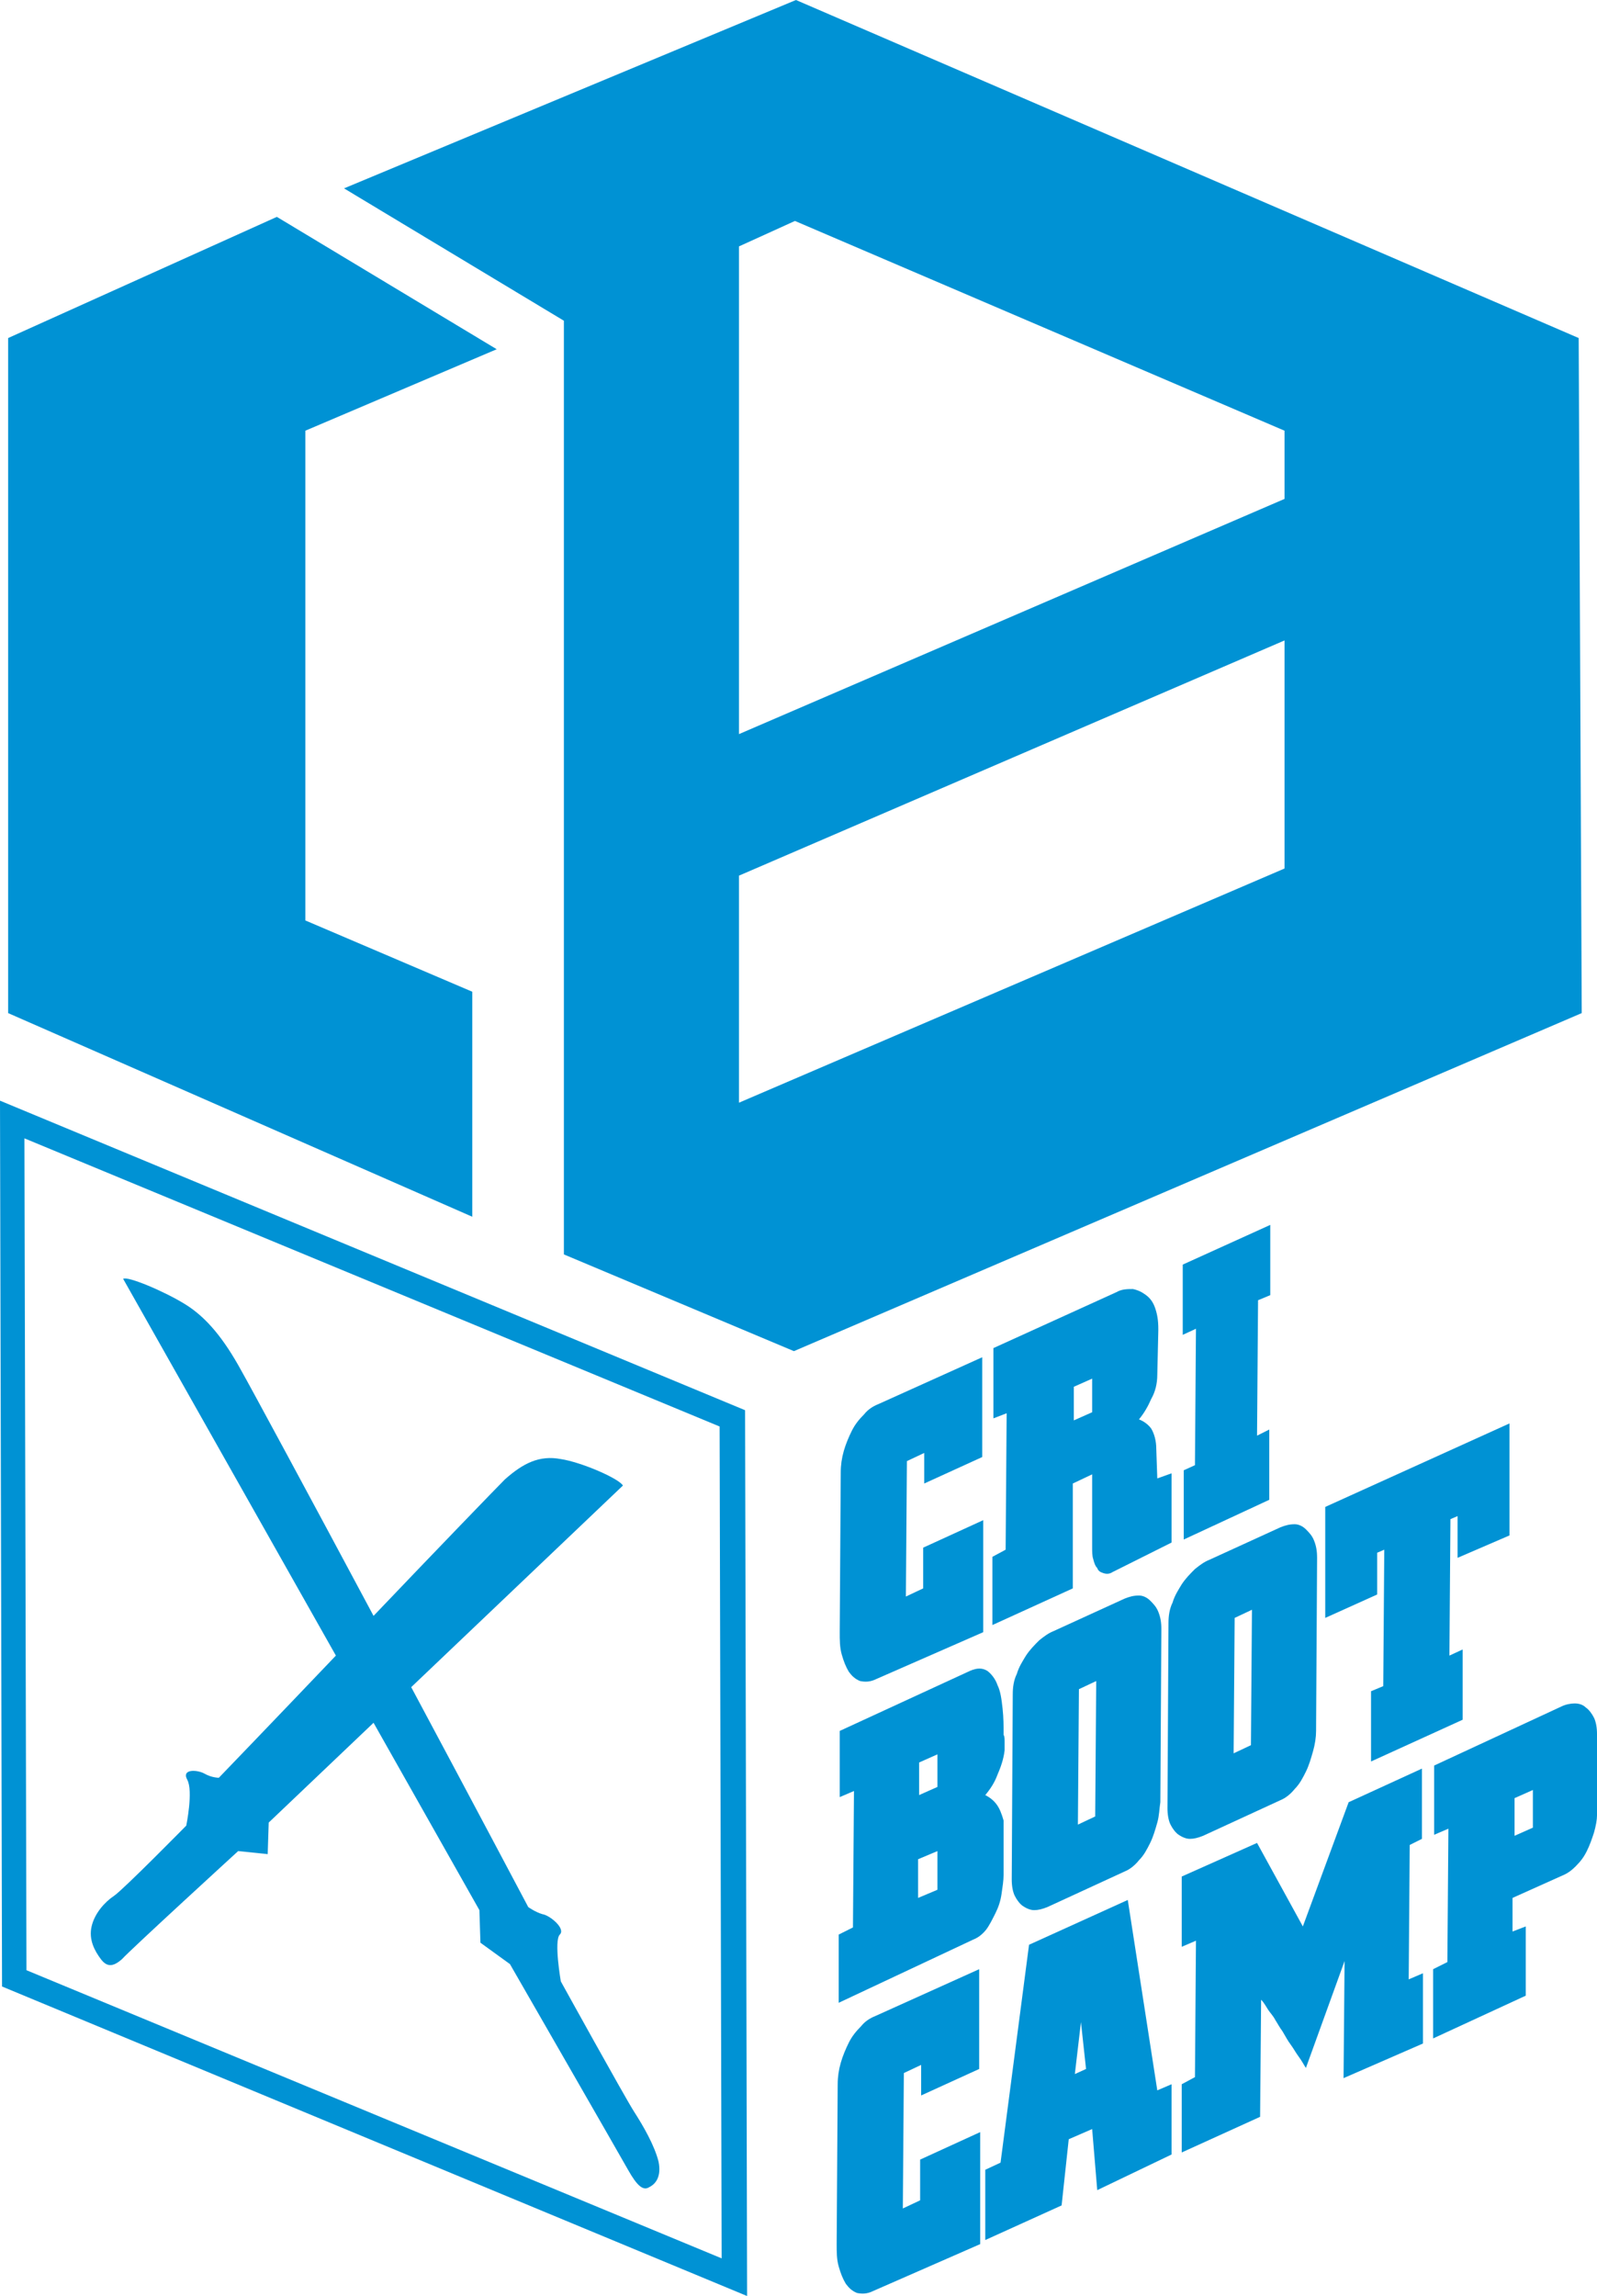 <?xml version="1.0" encoding="utf-8"?>
<!-- Generator: Adobe Illustrator 22.1.0, SVG Export Plug-In . SVG Version: 6.00 Build 0)  -->
<svg version="1.1" id="レイヤー_1" xmlns="http://www.w3.org/2000/svg" xmlns:xlink="http://www.w3.org/1999/xlink" x="0px"
	 y="0px" viewBox="0 0 156.9 225.5" style="enable-background:new 0 0 156.9 225.5;" xml:space="preserve">
<style type="text/css">
	.st0{fill:#0092d4;}
</style>
<g>
	<g>
		<path class="st0" d="M86.1,164.9c-0.6,0.3-1.1,0.3-1.6,0.2c-0.5-0.2-0.8-0.5-1.1-0.9c-0.3-0.5-0.5-1-0.7-1.7s-0.2-1.4-0.2-2.2
			l0.1-15.7c0-0.7,0.1-1.4,0.3-2.1c0.2-0.7,0.5-1.4,0.8-2s0.7-1.1,1.2-1.6c0.4-0.5,0.9-0.8,1.4-1l10.2-4.6v9.8l-5.7,2.6v-3l-1.7,0.8
			L89,156.8l1.7-0.8v-4l5.9-2.7v11L86.1,164.9z"/>
		<path class="st0" d="M109.3,154.4c-0.3,0.2-0.6,0.2-0.9,0.1c-0.3-0.1-0.5-0.2-0.6-0.5c-0.2-0.2-0.3-0.5-0.4-0.9
			c-0.1-0.3-0.1-0.7-0.1-1.1v-7.2l-1.9,0.9V156l-7.9,3.6v-6.7l1.3-0.7l0.1-13.4l-1.3,0.5v-6.9l12.1-5.5c0.5-0.3,1.1-0.3,1.6-0.3
			c0.5,0.1,0.9,0.3,1.3,0.6s0.7,0.7,0.9,1.3c0.2,0.6,0.3,1.2,0.3,2v0.2l-0.1,4.3c0,0.9-0.2,1.7-0.6,2.4c-0.3,0.7-0.7,1.4-1.2,2
			c0.5,0.2,0.9,0.5,1.2,0.9c0.3,0.5,0.5,1.2,0.5,2l0.1,2.9l1.4-0.5v6.8L109.3,154.4z M107.3,135.4l-1.8,0.8v3.3l1.8-0.8V135.4z"/>
		<path class="st0" d="M116.3,151.2v-6.8l1.1-0.5l0.1-13.4l-1.3,0.6v-6.9l8.6-3.9v6.9l-1.2,0.5l-0.1,13.3l1.2-0.6v6.9L116.3,151.2z"
			/>
		<path class="st0" d="M98.7,171.1c0,0.3,0,0.5,0,0.8c-0.1,0.9-0.4,1.7-0.7,2.4c-0.3,0.8-0.7,1.4-1.2,2c0.4,0.2,0.8,0.5,1.1,0.9
			s0.5,0.9,0.7,1.6v5.3c0,0.6-0.1,1.2-0.2,1.9s-0.3,1.3-0.6,1.9c-0.3,0.6-0.6,1.2-0.9,1.6c-0.4,0.5-0.8,0.8-1.3,1l-13.2,6.2V190
			l1.4-0.7l0.1-13.4l-1.4,0.6V170l12.8-5.9l0,0c0.7-0.3,1.2-0.3,1.7,0c0.4,0.3,0.8,0.8,1,1.4c0.3,0.6,0.4,1.4,0.5,2.3
			c0.1,0.9,0.1,1.7,0.1,2.6C98.7,170.5,98.7,170.8,98.7,171.1z M92.1,181.8l-1.9,0.8v3.8l1.9-0.8V181.8z M92.1,172.3l-1.8,0.8v3.2
			l1.8-0.8V172.3z"/>
		<path class="st0" d="M113.7,179c-0.2,0.7-0.4,1.4-0.7,2c-0.3,0.6-0.6,1.2-1.1,1.7c-0.4,0.5-0.9,0.9-1.4,1.1l-7.6,3.5
			c-0.5,0.2-0.9,0.3-1.3,0.3s-0.8-0.2-1.1-0.4c-0.3-0.2-0.6-0.6-0.8-1c-0.2-0.4-0.3-1-0.3-1.6l0.1-18.2c0-0.7,0.1-1.4,0.4-2
			c0.2-0.7,0.6-1.3,0.9-1.8c0.4-0.6,0.8-1,1.3-1.5c0.5-0.4,0.9-0.7,1.4-0.9l7-3.2c0.5-0.2,0.9-0.3,1.4-0.3c0.4,0,0.8,0.2,1.1,0.5
			c0.3,0.3,0.6,0.6,0.8,1.1c0.2,0.5,0.3,1,0.3,1.7l-0.1,17C113.9,177.6,113.9,178.3,113.7,179z M107.7,165.1l-1.7,0.8l-0.1,13.3
			l1.7-0.8L107.7,165.1z"/>
		<path class="st0" d="M129,172c-0.2,0.7-0.4,1.4-0.7,2s-0.6,1.2-1.1,1.7c-0.4,0.5-0.9,0.9-1.4,1.1l-7.6,3.5
			c-0.5,0.2-0.9,0.3-1.3,0.3s-0.8-0.2-1.1-0.4c-0.3-0.2-0.6-0.6-0.8-1c-0.2-0.4-0.3-1-0.3-1.6l0.1-18.2c0-0.7,0.1-1.4,0.4-2
			c0.2-0.7,0.6-1.3,0.9-1.8c0.4-0.6,0.8-1,1.3-1.5c0.5-0.4,0.9-0.7,1.4-0.9l7-3.2c0.5-0.2,0.9-0.3,1.4-0.3c0.4,0,0.8,0.2,1.1,0.5
			s0.6,0.6,0.8,1.1s0.3,1,0.3,1.7l-0.1,17C129.3,170.6,129.2,171.3,129,172z M123,158.1l-1.7,0.8l-0.1,13.3l1.7-0.8L123,158.1z"/>
		<path class="st0" d="M143.2,153v-4.1l-0.7,0.3l-0.1,13.4l1.3-0.6v6.9l-9,4.1v-6.9l1.2-0.5l0.1-13.4l-0.7,0.3v4.1l-5.1,2.3V148
			l18.1-8.2v11L143.2,153z"/>
		<path class="st0" d="M85.8,225c-0.6,0.3-1.1,0.3-1.6,0.2c-0.5-0.2-0.8-0.5-1.1-0.9c-0.3-0.5-0.5-1-0.7-1.7s-0.2-1.4-0.2-2.2
			l0.1-15.7c0-0.7,0.1-1.4,0.3-2.1c0.2-0.7,0.5-1.4,0.8-2s0.7-1.1,1.2-1.6c0.4-0.5,0.9-0.8,1.4-1l10.2-4.6v9.8l-5.7,2.6v-3l-1.7,0.8
			l-0.1,13.3l1.7-0.8v-4l5.9-2.7v11L85.8,225z"/>
		<path class="st0" d="M107.8,215.1l-0.5-6l-2.3,1l-0.7,6.5l-7.5,3.4v-6.9l1.5-0.7l2.8-21.4l9.7-4.4l2.9,18.7l1.4-0.6v6.9
			L107.8,215.1z M106.2,198.6l-0.6,5.1l1.1-0.5L106.2,198.6z"/>
		<path class="st0" d="M132,204.1l0.1-11.5l-3.8,10.5c-0.2-0.3-0.4-0.7-0.7-1.1c-0.3-0.4-0.5-0.8-0.8-1.2s-0.5-0.8-0.8-1.3
			c-0.3-0.4-0.5-0.8-0.7-1.1c-0.2-0.4-0.5-0.7-0.7-1s-0.4-0.7-0.7-1l-0.1,11.5l-7.7,3.5v-6.7l1.3-0.7l0.1-13.4l-1.4,0.6v-6.9
			l7.4-3.3l4.5,8.2l4.5-12.2l7.2-3.3v6.9l-1.2,0.6l-0.1,13.2l1.4-0.6v6.9L132,204.1z"/>
		<path class="st0" d="M156.6,180c-0.2,0.6-0.4,1.2-0.7,1.8s-0.6,1-1.1,1.5c-0.4,0.4-0.8,0.7-1.3,0.9l-4.9,2.2v3.3l1.3-0.5v6.8
			l-9.1,4.2v-6.8l1.4-0.7l0.1-13.1l-1.4,0.6v-6.8l12.5-5.8c0.4-0.2,0.9-0.3,1.3-0.3c0.4,0,0.8,0.1,1.1,0.4c0.3,0.2,0.6,0.6,0.8,1
			s0.3,1,0.3,1.6v8C156.9,178.7,156.8,179.3,156.6,180z M150.6,175.8l-1.8,0.8v3.7l1.8-0.8V175.8z"/>
	</g>
	<g>
		<g>
			<g>
				<path class="st0" d="M48.8,34.3l-21.6-13L0.8,33.2v66.3l45.6,20V97.4l-16.4-7V42.3L48.8,34.3z M155.1,33.2L78.2,0L33.8,18.5
					l21.6,13v91.7l22.6,9.5l77.4-33.2L155.1,33.2z M126.2,85.3l-53.6,23V86l53.6-23.1V85.3z M126.2,49L72.6,72.1V24.2l5.5-2.5
					l48.1,20.6C126.2,42.3,126.2,49,126.2,49z"/>
			</g>
		</g>
	</g>
	<g>
		<path class="st0" d="M62.3,207.4c-0.9-1.4-7.2-12.8-7.2-12.8s-0.7-4-0.1-4.6c0.6-0.6-1-1.9-1.7-2c-0.7-0.2-1.4-0.7-1.4-0.7
			s-5.4-10.2-11.5-21.6l20.8-19.8c-0.4-0.7-4.1-2.3-6.1-2.6c-2.1-0.4-3.7,0.4-5.5,2c-0.8,0.8-6.7,6.9-12.9,13.4
			c-6.2-11.6-12.2-22.7-13-24.1c-1.7-3.1-3.4-5.2-5.5-6.5s-5.7-2.8-6.1-2.5l20.9,37c-6.1,6.4-11.5,12-11.5,12s-0.7,0-1.4-0.4
			c-0.7-0.4-2.3-0.5-1.7,0.6c0.6,1.1-0.1,4.5-0.1,4.5s-6.2,6.3-7.1,6.9c-0.9,0.6-1.9,1.7-2.2,3s0.3,2.4,0.9,3.2
			c0.6,0.8,1.2,0.8,2.1,0c0.8-0.9,11.4-10.6,11.4-10.6l2.9,0.3l0.1-3.1l10.3-9.8l10.4,18.4l0.1,3.2l2.9,2.1c0,0,10.7,18.6,11.6,20.2
			c0.9,1.6,1.5,2.1,2.1,1.7c0.6-0.3,1.2-1,0.9-2.5C64.3,210.7,63.2,208.8,62.3,207.4z"/>
		<path class="st0" d="M73.2,138.5L0,108.1l0.2,87l73.2,30.4L73.2,138.5z M2.6,193.5l-0.2-81.7l68.3,28.3l0.2,81.7L2.6,193.5z"/>
	</g>
</g>
</svg>
